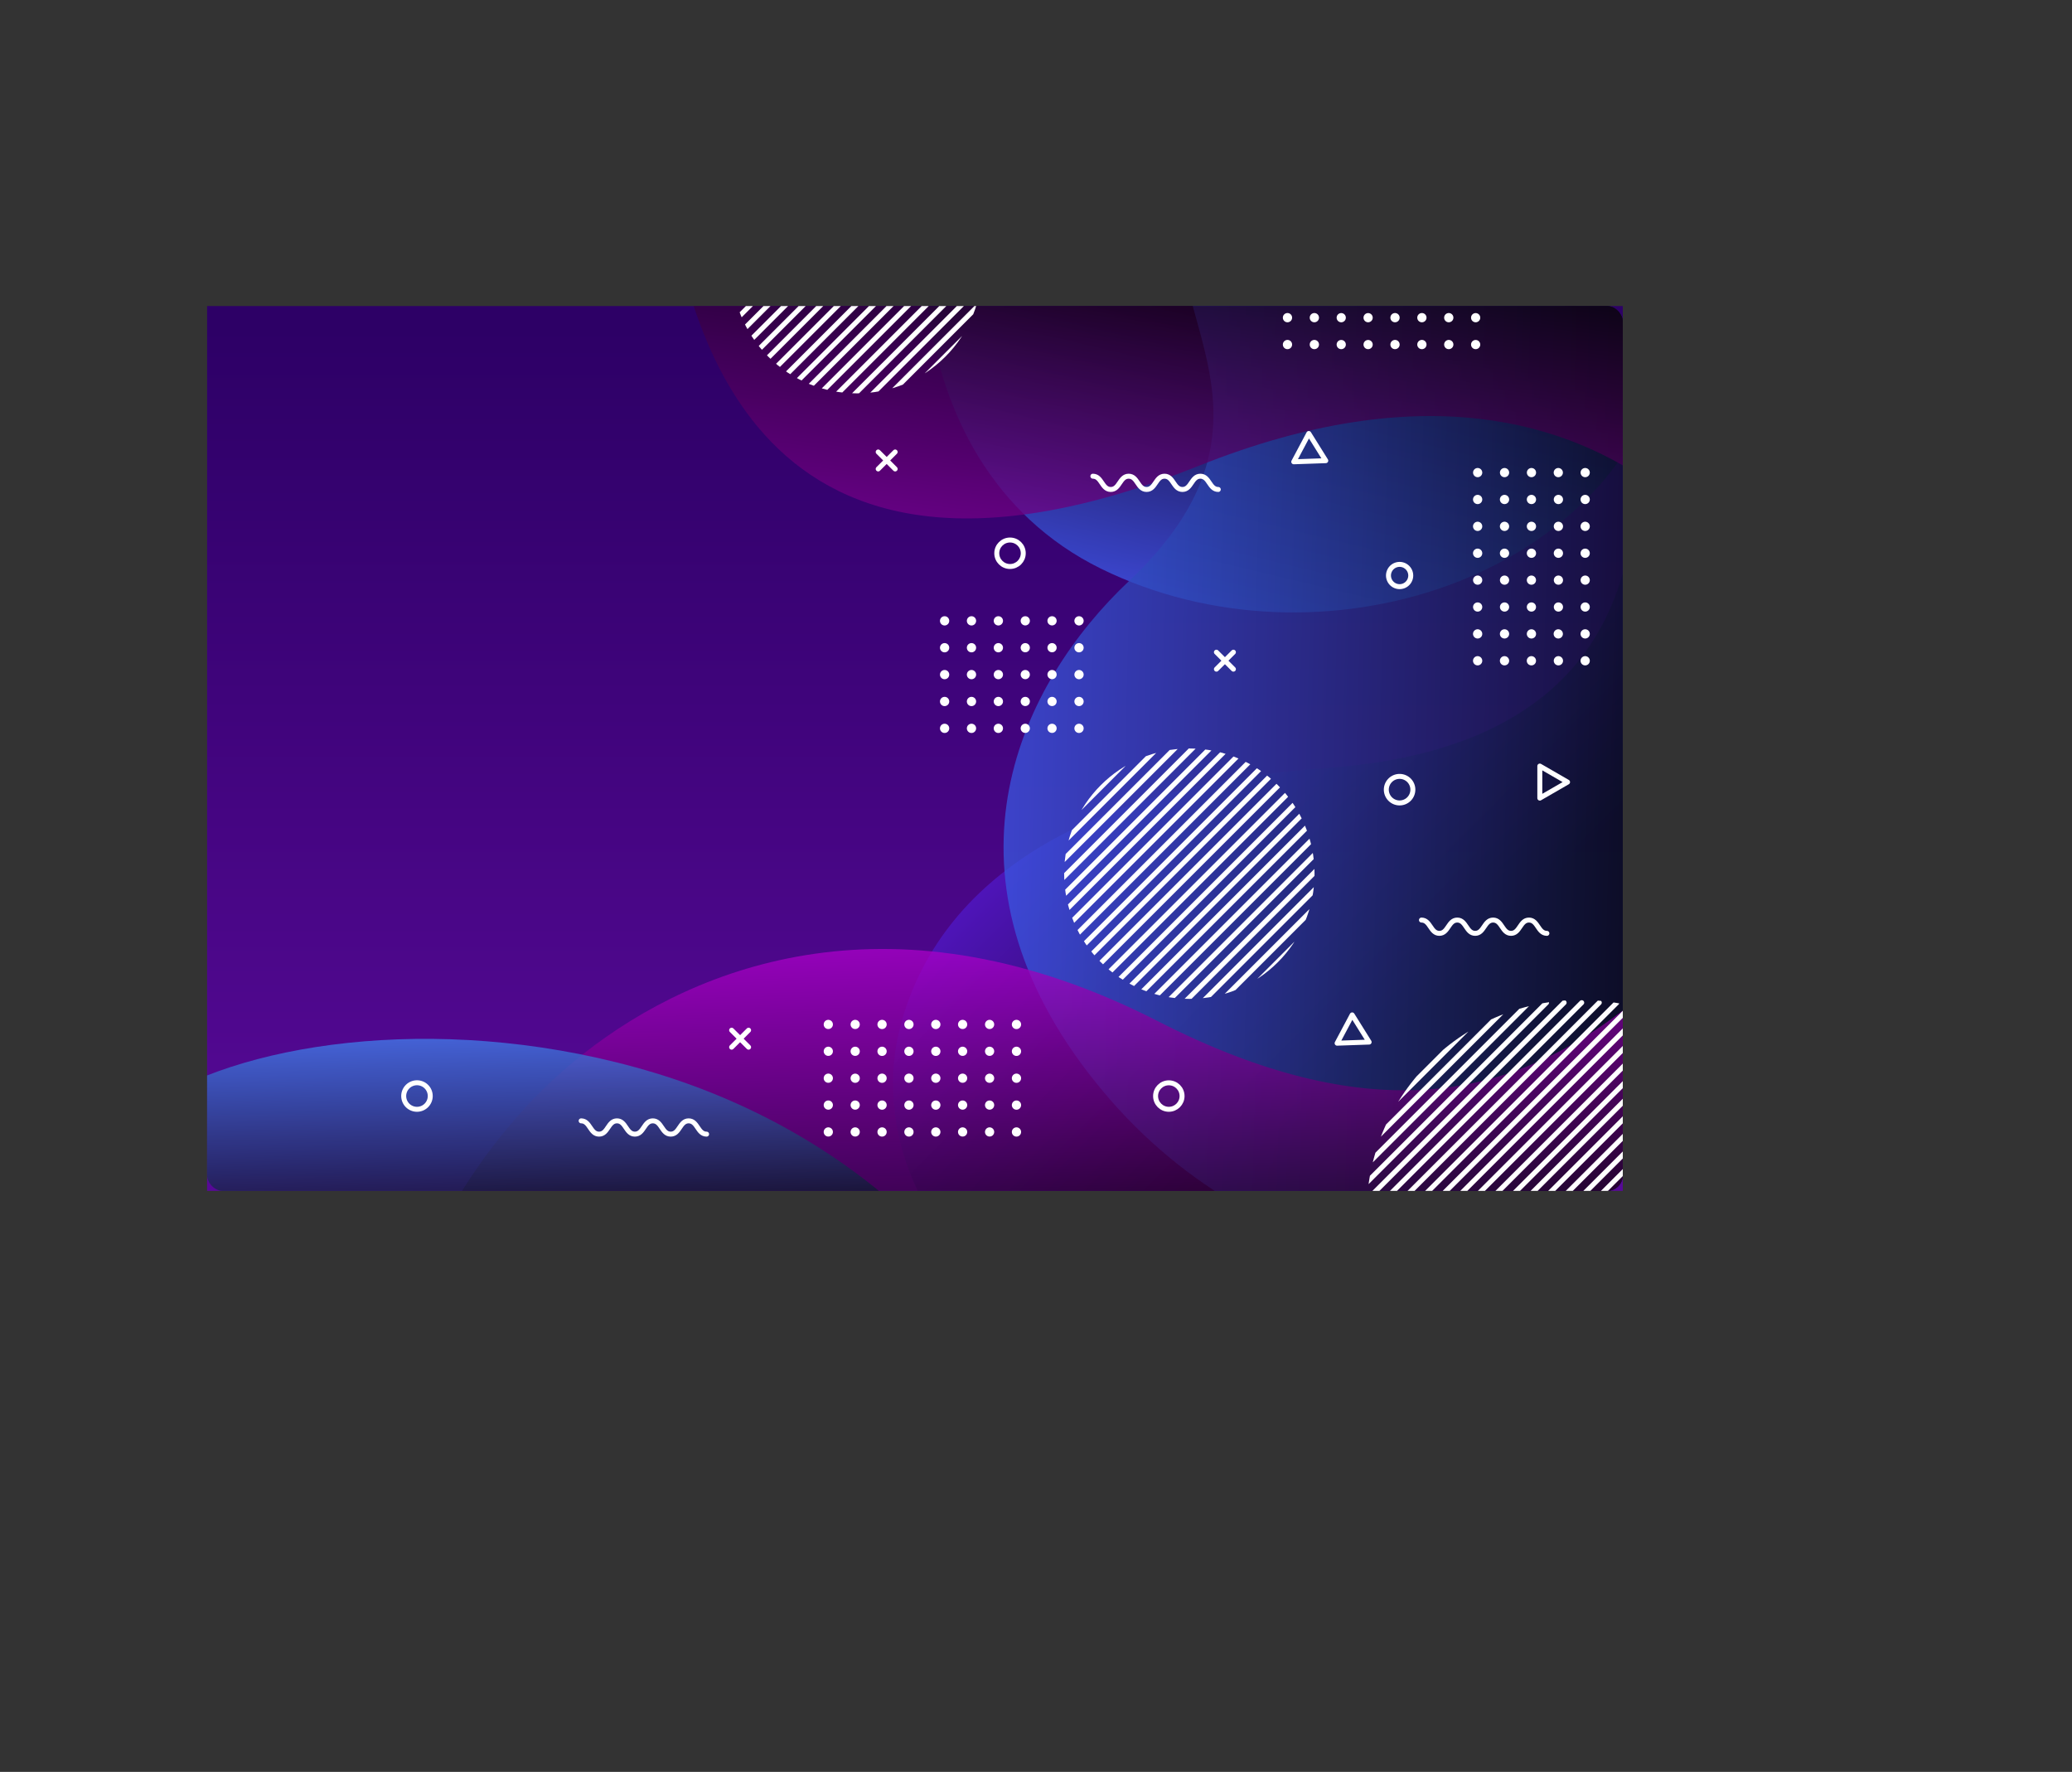 <svg overflow="hidden" xmlns="http://www.w3.org/2000/svg" xmlns:xlink="http://www.w3.org/1999/xlink" viewBox="0 0 834.12 713.29"><rect x="0" y="0" width="834.12" height="713.29" fill="#333333" stroke="none"/><defs><style>.cls-1,.cls-12{fill:none;}.cls-2{isolation:isolate;}.cls-3{fill:url(#linear-gradient);}.cls-4{clip-path:url(#clip-path);}.cls-10,.cls-5,.cls-6,.cls-7,.cls-8,.cls-9{opacity:0.74;mix-blend-mode:screen;}.cls-5{fill:url(#linear-gradient-2);}.cls-6{fill:url(#linear-gradient-3);}.cls-7{fill:url(#linear-gradient-4);}.cls-8{fill:url(#linear-gradient-5);}.cls-9{fill:url(#linear-gradient-6);}.cls-10{fill:url(#linear-gradient-7);}.cls-11{mix-blend-mode:overlay;}.cls-12{stroke:#fff;stroke-linecap:round;stroke-linejoin:round;stroke-width:2px;}.cls-13{fill:#fff;}.cls-14{clip-path:url(#clip-path-2);}.cls-15{clip-path:url(#clip-path-3);}.cls-16{clip-path:url(#clip-path-4);}</style><linearGradient id="linear-gradient" x1="368.32" y1="131.55" x2="368.32" y2="477.57" gradientUnits="userSpaceOnUse"><stop offset="0" stop-color="#2d0066"/><stop offset="1" stop-color="#570997"/></linearGradient><clipPath id="clip-path" transform="translate(83.37 123.21)"><rect class="cls-1" width="569.91" height="356.19" rx="6.29"/></clipPath><linearGradient id="linear-gradient-2" x1="377.17" y1="108.92" x2="522.76" y2="252.65" gradientUnits="userSpaceOnUse"><stop offset="0" stop-color="#651fff"/><stop offset="1"/></linearGradient><linearGradient id="linear-gradient-3" x1="403.71" y1="130.35" x2="434.19" y2="3.03" gradientUnits="userSpaceOnUse"><stop offset="0" stop-color="#4064ff"/><stop offset="1"/></linearGradient><linearGradient id="linear-gradient-4" x1="284" y1="151.66" x2="628.66" y2="160.69" xlink:href="#linear-gradient-3"/><linearGradient id="linear-gradient-5" x1="400.89" y1="220.45" x2="406.89" y2="399.45" gradientUnits="userSpaceOnUse"><stop offset="0" stop-color="#d500f9"/><stop offset="1"/></linearGradient><linearGradient id="linear-gradient-6" x1="125.88" y1="287.76" x2="128.54" y2="377.76" gradientUnits="userSpaceOnUse"><stop offset="0" stop-color="#448aff"/><stop offset="1"/></linearGradient><linearGradient id="linear-gradient-7" x1="388.28" y1="212.35" x2="419.28" y2="-35.65" xlink:href="#linear-gradient-5"/><clipPath id="clip-path-2" transform="translate(83.37 123.21)"><circle class="cls-1" cx="395.42" cy="228.5" r="50.4"/></clipPath><clipPath id="clip-path-3" transform="translate(83.37 123.21)"><circle class="cls-1" cx="261.56" cy="-15.26" r="50.4" transform="translate(87.4 180.48) rotate(-45)"/></clipPath><clipPath id="clip-path-4" transform="translate(83.37 123.21)"><circle class="cls-1" cx="552.92" cy="365.48" r="86.17" transform="translate(-96.49 498.02) rotate(-45)"/></clipPath></defs><g class="cls-2"><g id="Layer_2" data-name="Layer 2"><g id="OBJECTS"><rect class="cls-3" x="83.37" y="123.21" width="569.91" height="356.19"/><g class="cls-4"><path class="cls-5" d="M575.05,61.56c.65,43.21-8.65,116.2-124.36,124.38-94.59,6.68-156.68,43.57-172,105.55-13.3,53.62,23.13,138.19,158,134.21,139.08-4.11,182.91-148.21,169.26-201.88S608.74,96.44,674.39,95.3c31.19-.54,11.48-33.41-19.06-54.92C621.57,16.61,574.1-1.66,575.05,61.56Z" transform="translate(83.37 123.21)"/><path class="cls-6" d="M304.69-92.74C281-60.46,271.77,62.36,359.81,105.7s207.25,3.73,227.57-85.33S531.16-2.66,479-56.84,350.48-155,304.69-92.74Z" transform="translate(83.37 123.21)"/><path class="cls-7" d="M394.49-40c-13.7,41.11,45.34,86-23.33,150.67-43.93,41.37-79.39,116-16.46,198S518.16,406,637.16,383s-71-93-21-216,2.33-187-78.83-222S409.83-86,394.49-40Z" transform="translate(83.37 123.21)"/><path class="cls-8" d="M648.2,236.2c-56.43-8.61-94.14,139.27-265.54,51.64C277.37,234,197.37,265,151.72,300.83,86.16,352.34,47.32,452.1,71.5,556S246.19,498.33,313,439.88s216.55-21.6,280-13c28.44,3.86,102.33,17.17,131.47-20.58C796,313.62,705,244.86,648.2,236.2Z" transform="translate(83.37 123.21)"/><path class="cls-9" d="M-21.77,320.7c38.75-25.23,120.66-36.66,202-12S324.61,392.7,343.42,468s-133.19-74.67-209.86-4.67S-76.44,512-83.11,435.86C-86.83,393.33-50.44,339.37-21.77,320.7Z" transform="translate(83.37 123.21)"/><path class="cls-10" d="M184.16-54.66c8,61,35,191,215,119s236,73,236,73v-182Z" transform="translate(83.37 123.21)"/><g class="cls-11"><circle class="cls-12" cx="406.6" cy="222.72" r="5.33"/><path class="cls-12" d="M484.55,108.48a4.48,4.48,0,1,1-4.48-4.49A4.49,4.49,0,0,1,484.55,108.48Z" transform="translate(83.37 123.21)"/><path class="cls-12" d="M485.4,194.67a5.34,5.34,0,1,1-5.33-5.33A5.33,5.33,0,0,1,485.4,194.67Z" transform="translate(83.37 123.21)"/><path class="cls-12" d="M89.83,318a5.34,5.34,0,1,1-5.34-5.33A5.33,5.33,0,0,1,89.83,318Z" transform="translate(83.37 123.21)"/><circle class="cls-12" cx="470.53" cy="441.23" r="5.33"/><path class="cls-12" d="M356.58,68.49c3.6,0,3.6,5.34,7.21,5.34s3.6-5.34,7.21-5.34,3.6,5.34,7.21,5.34,3.61-5.34,7.22-5.34,3.6,5.34,7.21,5.34,3.61-5.34,7.22-5.34,3.61,5.34,7.21,5.34" transform="translate(83.37 123.21)"/><path class="cls-12" d="M488.86,247.17c3.61,0,3.61,5.35,7.21,5.35s3.61-5.35,7.21-5.35,3.61,5.35,7.21,5.35,3.61-5.35,7.22-5.35,3.61,5.35,7.21,5.35,3.61-5.35,7.22-5.35,3.61,5.35,7.22,5.35" transform="translate(83.37 123.21)"/><path class="cls-12" d="M150.58,328c3.6,0,3.6,5.35,7.21,5.35S161.39,328,165,328s3.61,5.35,7.21,5.35,3.61-5.35,7.22-5.35,3.6,5.35,7.21,5.35,3.61-5.35,7.22-5.35,3.61,5.35,7.22,5.35" transform="translate(83.37 123.21)"/><line class="cls-12" x1="489.69" y1="262.55" x2="496.53" y2="269.38"/><line class="cls-12" x1="489.69" y1="269.38" x2="496.53" y2="262.55"/><line class="cls-12" x1="353.53" y1="181.95" x2="360.36" y2="188.78"/><line class="cls-12" x1="353.53" y1="188.78" x2="360.36" y2="181.95"/><line class="cls-12" x1="294.53" y1="414.72" x2="301.36" y2="421.55"/><line class="cls-12" x1="294.53" y1="421.55" x2="301.36" y2="414.72"/><path class="cls-13" d="M251.93,289.19a1.85,1.85,0,1,1-1.85-1.85A1.85,1.85,0,0,1,251.93,289.19Z" transform="translate(83.37 123.21)"/><path class="cls-13" d="M262.75,289.19a1.85,1.85,0,1,1-1.85-1.85A1.85,1.85,0,0,1,262.75,289.19Z" transform="translate(83.37 123.21)"/><path class="cls-13" d="M273.58,289.19a1.86,1.86,0,1,1-1.86-1.85A1.85,1.85,0,0,1,273.58,289.19Z" transform="translate(83.37 123.21)"/><path class="cls-13" d="M284.4,289.19a1.86,1.86,0,1,1-1.85-1.85A1.85,1.85,0,0,1,284.4,289.19Z" transform="translate(83.37 123.21)"/><path class="cls-13" d="M295.22,289.19a1.86,1.86,0,1,1-1.85-1.85A1.85,1.85,0,0,1,295.22,289.19Z" transform="translate(83.37 123.21)"/><path class="cls-13" d="M306,289.19a1.85,1.85,0,1,1-1.85-1.85A1.85,1.85,0,0,1,306,289.19Z" transform="translate(83.37 123.21)"/><path class="cls-13" d="M316.86,289.19a1.85,1.85,0,1,1-1.85-1.85A1.85,1.85,0,0,1,316.86,289.19Z" transform="translate(83.37 123.21)"/><path class="cls-13" d="M327.69,289.19a1.86,1.86,0,1,1-1.86-1.85A1.85,1.85,0,0,1,327.69,289.19Z" transform="translate(83.37 123.21)"/><path class="cls-13" d="M251.93,300a1.85,1.85,0,1,1-1.85-1.85A1.85,1.85,0,0,1,251.93,300Z" transform="translate(83.37 123.21)"/><path class="cls-13" d="M262.75,300a1.85,1.85,0,1,1-1.85-1.85A1.85,1.85,0,0,1,262.75,300Z" transform="translate(83.37 123.21)"/><path class="cls-13" d="M273.58,300a1.86,1.86,0,1,1-1.86-1.85A1.86,1.86,0,0,1,273.58,300Z" transform="translate(83.37 123.21)"/><path class="cls-13" d="M284.4,300a1.86,1.86,0,1,1-1.85-1.85A1.85,1.85,0,0,1,284.4,300Z" transform="translate(83.37 123.21)"/><path class="cls-13" d="M295.22,300a1.86,1.86,0,1,1-1.85-1.85A1.85,1.85,0,0,1,295.22,300Z" transform="translate(83.37 123.21)"/><path class="cls-13" d="M306,300a1.85,1.85,0,1,1-1.85-1.85A1.85,1.85,0,0,1,306,300Z" transform="translate(83.37 123.21)"/><path class="cls-13" d="M316.86,300a1.85,1.85,0,1,1-1.85-1.85A1.85,1.85,0,0,1,316.86,300Z" transform="translate(83.37 123.21)"/><path class="cls-13" d="M327.69,300a1.86,1.86,0,1,1-1.86-1.85A1.86,1.86,0,0,1,327.69,300Z" transform="translate(83.37 123.21)"/><path class="cls-13" d="M251.93,310.83a1.85,1.85,0,1,1-1.85-1.85A1.85,1.85,0,0,1,251.93,310.83Z" transform="translate(83.37 123.21)"/><path class="cls-13" d="M262.75,310.83A1.85,1.85,0,1,1,260.9,309,1.85,1.85,0,0,1,262.75,310.83Z" transform="translate(83.37 123.21)"/><path class="cls-13" d="M273.58,310.83a1.86,1.86,0,1,1-1.86-1.85A1.86,1.86,0,0,1,273.58,310.83Z" transform="translate(83.37 123.21)"/><path class="cls-13" d="M284.4,310.83a1.86,1.86,0,1,1-1.85-1.85A1.85,1.85,0,0,1,284.4,310.83Z" transform="translate(83.37 123.21)"/><path class="cls-13" d="M295.22,310.83a1.86,1.86,0,1,1-1.85-1.85A1.85,1.85,0,0,1,295.22,310.83Z" transform="translate(83.37 123.21)"/><path class="cls-13" d="M306,310.83a1.85,1.85,0,1,1-1.85-1.85A1.85,1.85,0,0,1,306,310.83Z" transform="translate(83.37 123.21)"/><path class="cls-13" d="M316.86,310.83A1.85,1.85,0,1,1,315,309,1.85,1.85,0,0,1,316.86,310.83Z" transform="translate(83.37 123.21)"/><path class="cls-13" d="M327.69,310.83a1.86,1.86,0,1,1-1.86-1.85A1.86,1.86,0,0,1,327.69,310.83Z" transform="translate(83.37 123.21)"/><path class="cls-13" d="M251.93,321.66a1.85,1.85,0,1,1-1.85-1.86A1.85,1.85,0,0,1,251.93,321.66Z" transform="translate(83.37 123.21)"/><path class="cls-13" d="M262.75,321.66a1.85,1.85,0,1,1-1.85-1.86A1.85,1.85,0,0,1,262.75,321.66Z" transform="translate(83.37 123.21)"/><path class="cls-13" d="M273.58,321.66a1.86,1.86,0,1,1-1.86-1.86A1.85,1.85,0,0,1,273.58,321.66Z" transform="translate(83.37 123.21)"/><path class="cls-13" d="M284.4,321.66a1.86,1.86,0,1,1-1.85-1.86A1.85,1.85,0,0,1,284.4,321.66Z" transform="translate(83.37 123.21)"/><path class="cls-13" d="M295.22,321.66a1.86,1.86,0,1,1-1.85-1.86A1.85,1.85,0,0,1,295.22,321.66Z" transform="translate(83.37 123.21)"/><path class="cls-13" d="M306,321.66a1.85,1.85,0,1,1-1.85-1.86A1.85,1.85,0,0,1,306,321.66Z" transform="translate(83.37 123.21)"/><path class="cls-13" d="M316.86,321.66A1.85,1.85,0,1,1,315,319.8,1.85,1.85,0,0,1,316.86,321.66Z" transform="translate(83.37 123.21)"/><path class="cls-13" d="M327.69,321.66a1.86,1.86,0,1,1-1.86-1.86A1.85,1.85,0,0,1,327.69,321.66Z" transform="translate(83.37 123.21)"/><path class="cls-13" d="M251.93,332.48a1.85,1.85,0,1,1-1.85-1.86A1.85,1.85,0,0,1,251.93,332.48Z" transform="translate(83.37 123.21)"/><path class="cls-13" d="M262.75,332.48a1.85,1.85,0,1,1-1.85-1.86A1.85,1.85,0,0,1,262.75,332.48Z" transform="translate(83.37 123.21)"/><path class="cls-13" d="M273.58,332.48a1.86,1.86,0,1,1-1.86-1.86A1.85,1.85,0,0,1,273.58,332.48Z" transform="translate(83.37 123.21)"/><path class="cls-13" d="M284.4,332.48a1.86,1.86,0,1,1-1.85-1.86A1.85,1.85,0,0,1,284.4,332.48Z" transform="translate(83.37 123.21)"/><path class="cls-13" d="M295.22,332.48a1.86,1.86,0,1,1-1.85-1.86A1.85,1.85,0,0,1,295.22,332.48Z" transform="translate(83.37 123.21)"/><path class="cls-13" d="M306,332.48a1.85,1.85,0,1,1-1.85-1.86A1.85,1.85,0,0,1,306,332.48Z" transform="translate(83.37 123.21)"/><path class="cls-13" d="M316.86,332.48a1.85,1.85,0,1,1-1.85-1.86A1.85,1.85,0,0,1,316.86,332.48Z" transform="translate(83.37 123.21)"/><path class="cls-13" d="M327.69,332.48a1.86,1.86,0,1,1-1.86-1.86A1.85,1.85,0,0,1,327.69,332.48Z" transform="translate(83.37 123.21)"/><path class="cls-13" d="M298.76,126.71a1.86,1.86,0,1,1-1.86-1.85A1.85,1.85,0,0,1,298.76,126.71Z" transform="translate(83.37 123.21)"/><path class="cls-13" d="M309.58,126.71a1.86,1.86,0,1,1-1.85-1.85A1.85,1.85,0,0,1,309.58,126.71Z" transform="translate(83.37 123.21)"/><path class="cls-13" d="M320.4,126.71a1.86,1.86,0,1,1-1.85-1.85A1.85,1.85,0,0,1,320.4,126.71Z" transform="translate(83.37 123.21)"/><path class="cls-13" d="M331.22,126.71a1.85,1.85,0,1,1-1.85-1.85A1.85,1.85,0,0,1,331.22,126.71Z" transform="translate(83.37 123.21)"/><path class="cls-13" d="M342,126.71a1.85,1.85,0,1,1-1.85-1.85A1.85,1.85,0,0,1,342,126.71Z" transform="translate(83.37 123.21)"/><path class="cls-13" d="M352.87,126.71a1.86,1.86,0,1,1-1.86-1.85A1.85,1.85,0,0,1,352.87,126.71Z" transform="translate(83.37 123.21)"/><path class="cls-13" d="M298.76,137.53a1.86,1.86,0,1,1-1.86-1.85A1.85,1.85,0,0,1,298.76,137.53Z" transform="translate(83.37 123.21)"/><path class="cls-13" d="M309.58,137.53a1.86,1.86,0,1,1-1.85-1.85A1.85,1.85,0,0,1,309.58,137.53Z" transform="translate(83.37 123.21)"/><path class="cls-13" d="M320.4,137.53a1.86,1.86,0,1,1-1.85-1.85A1.85,1.85,0,0,1,320.4,137.53Z" transform="translate(83.37 123.21)"/><path class="cls-13" d="M331.22,137.53a1.85,1.85,0,1,1-1.85-1.85A1.85,1.85,0,0,1,331.22,137.53Z" transform="translate(83.37 123.21)"/><path class="cls-13" d="M342,137.53a1.85,1.85,0,1,1-1.85-1.85A1.85,1.85,0,0,1,342,137.53Z" transform="translate(83.37 123.21)"/><path class="cls-13" d="M352.87,137.53a1.86,1.86,0,1,1-1.86-1.85A1.85,1.85,0,0,1,352.87,137.53Z" transform="translate(83.37 123.21)"/><path class="cls-13" d="M298.76,148.35a1.86,1.86,0,1,1-1.86-1.85A1.86,1.86,0,0,1,298.76,148.35Z" transform="translate(83.37 123.21)"/><path class="cls-13" d="M309.58,148.35a1.86,1.86,0,1,1-1.85-1.85A1.85,1.85,0,0,1,309.58,148.35Z" transform="translate(83.37 123.21)"/><path class="cls-13" d="M320.4,148.35a1.86,1.86,0,1,1-1.85-1.85A1.85,1.85,0,0,1,320.4,148.35Z" transform="translate(83.37 123.21)"/><path class="cls-13" d="M331.22,148.35a1.85,1.85,0,1,1-1.85-1.85A1.85,1.85,0,0,1,331.22,148.35Z" transform="translate(83.37 123.21)"/><path class="cls-13" d="M342,148.35a1.85,1.85,0,1,1-1.85-1.85A1.85,1.85,0,0,1,342,148.35Z" transform="translate(83.37 123.21)"/><path class="cls-13" d="M352.87,148.35A1.86,1.86,0,1,1,351,146.5,1.86,1.86,0,0,1,352.87,148.35Z" transform="translate(83.37 123.21)"/><path class="cls-13" d="M298.76,159.18a1.86,1.86,0,1,1-1.86-1.86A1.85,1.85,0,0,1,298.76,159.18Z" transform="translate(83.37 123.21)"/><path class="cls-13" d="M309.58,159.18a1.86,1.86,0,1,1-1.85-1.86A1.85,1.85,0,0,1,309.58,159.18Z" transform="translate(83.37 123.21)"/><path class="cls-13" d="M320.4,159.18a1.86,1.86,0,1,1-1.85-1.86A1.85,1.85,0,0,1,320.4,159.18Z" transform="translate(83.37 123.21)"/><path class="cls-13" d="M331.22,159.18a1.85,1.85,0,1,1-1.85-1.86A1.85,1.85,0,0,1,331.22,159.18Z" transform="translate(83.37 123.21)"/><path class="cls-13" d="M342,159.18a1.85,1.85,0,1,1-1.85-1.86A1.85,1.85,0,0,1,342,159.18Z" transform="translate(83.37 123.21)"/><path class="cls-13" d="M352.87,159.18a1.86,1.86,0,1,1-1.86-1.86A1.85,1.85,0,0,1,352.87,159.18Z" transform="translate(83.37 123.21)"/><path class="cls-13" d="M298.76,170a1.86,1.86,0,1,1-1.86-1.86A1.85,1.85,0,0,1,298.76,170Z" transform="translate(83.37 123.21)"/><path class="cls-13" d="M309.58,170a1.86,1.86,0,1,1-1.85-1.86A1.85,1.85,0,0,1,309.58,170Z" transform="translate(83.37 123.21)"/><path class="cls-13" d="M320.4,170a1.86,1.86,0,1,1-1.85-1.86A1.85,1.85,0,0,1,320.4,170Z" transform="translate(83.37 123.21)"/><path class="cls-13" d="M331.22,170a1.85,1.85,0,1,1-1.85-1.86A1.85,1.85,0,0,1,331.22,170Z" transform="translate(83.37 123.21)"/><path class="cls-13" d="M342,170a1.85,1.85,0,1,1-1.85-1.86A1.85,1.85,0,0,1,342,170Z" transform="translate(83.37 123.21)"/><path class="cls-13" d="M352.87,170a1.86,1.86,0,1,1-1.86-1.86A1.85,1.85,0,0,1,352.87,170Z" transform="translate(83.37 123.21)"/><path class="cls-13" d="M554.77,68.89A1.85,1.85,0,1,1,556.63,67,1.85,1.85,0,0,1,554.77,68.89Z" transform="translate(83.37 123.21)"/><path class="cls-13" d="M554.77,79.72a1.86,1.86,0,1,1,1.86-1.86A1.85,1.85,0,0,1,554.77,79.72Z" transform="translate(83.37 123.21)"/><path class="cls-13" d="M554.77,90.54a1.86,1.86,0,1,1,1.86-1.85A1.85,1.85,0,0,1,554.77,90.54Z" transform="translate(83.37 123.21)"/><path class="cls-13" d="M554.77,101.36a1.86,1.86,0,1,1,1.86-1.85A1.85,1.85,0,0,1,554.77,101.36Z" transform="translate(83.37 123.21)"/><path class="cls-13" d="M554.77,112.18a1.85,1.85,0,1,1,1.86-1.85A1.85,1.85,0,0,1,554.77,112.18Z" transform="translate(83.37 123.21)"/><path class="cls-13" d="M554.77,123a1.85,1.85,0,1,1,1.86-1.85A1.85,1.85,0,0,1,554.77,123Z" transform="translate(83.37 123.21)"/><path class="cls-13" d="M554.77,133.83a1.86,1.86,0,1,1,1.86-1.86A1.85,1.85,0,0,1,554.77,133.83Z" transform="translate(83.37 123.21)"/><path class="cls-13" d="M554.77,144.65a1.86,1.86,0,1,1,1.86-1.86A1.85,1.85,0,0,1,554.77,144.65Z" transform="translate(83.37 123.21)"/><path class="cls-13" d="M544,68.89A1.85,1.85,0,1,1,545.8,67,1.85,1.85,0,0,1,544,68.89Z" transform="translate(83.37 123.21)"/><path class="cls-13" d="M544,79.72a1.86,1.86,0,1,1,1.85-1.86A1.85,1.85,0,0,1,544,79.72Z" transform="translate(83.37 123.21)"/><path class="cls-13" d="M544,90.54a1.86,1.86,0,1,1,1.85-1.85A1.85,1.85,0,0,1,544,90.54Z" transform="translate(83.37 123.21)"/><path class="cls-13" d="M544,101.36a1.86,1.86,0,1,1,1.85-1.85A1.85,1.85,0,0,1,544,101.36Z" transform="translate(83.37 123.21)"/><path class="cls-13" d="M544,112.18a1.85,1.85,0,1,1,1.85-1.85A1.85,1.85,0,0,1,544,112.18Z" transform="translate(83.37 123.21)"/><path class="cls-13" d="M544,123a1.85,1.85,0,1,1,1.85-1.85A1.85,1.85,0,0,1,544,123Z" transform="translate(83.37 123.21)"/><path class="cls-13" d="M544,133.83A1.86,1.86,0,1,1,545.8,132,1.85,1.85,0,0,1,544,133.83Z" transform="translate(83.37 123.21)"/><path class="cls-13" d="M544,144.65a1.86,1.86,0,1,1,1.85-1.86A1.85,1.85,0,0,1,544,144.65Z" transform="translate(83.37 123.21)"/><path class="cls-13" d="M533.13,68.89A1.85,1.85,0,1,1,535,67,1.85,1.85,0,0,1,533.13,68.89Z" transform="translate(83.37 123.21)"/><path class="cls-13" d="M533.13,79.72A1.86,1.86,0,1,1,535,77.86,1.85,1.85,0,0,1,533.13,79.72Z" transform="translate(83.37 123.21)"/><path class="cls-13" d="M533.13,90.54A1.86,1.86,0,1,1,535,88.69,1.85,1.85,0,0,1,533.13,90.54Z" transform="translate(83.37 123.21)"/><path class="cls-13" d="M533.13,101.36A1.86,1.86,0,1,1,535,99.51,1.85,1.85,0,0,1,533.13,101.36Z" transform="translate(83.37 123.21)"/><path class="cls-13" d="M533.13,112.18a1.85,1.85,0,1,1,1.85-1.85A1.85,1.85,0,0,1,533.13,112.18Z" transform="translate(83.37 123.21)"/><path class="cls-13" d="M533.13,123a1.85,1.85,0,1,1,1.85-1.85A1.85,1.85,0,0,1,533.13,123Z" transform="translate(83.37 123.21)"/><path class="cls-13" d="M533.13,133.83A1.86,1.86,0,1,1,535,132,1.85,1.85,0,0,1,533.13,133.83Z" transform="translate(83.37 123.21)"/><path class="cls-13" d="M533.13,144.65a1.86,1.86,0,1,1,1.85-1.86A1.85,1.85,0,0,1,533.13,144.65Z" transform="translate(83.37 123.21)"/><path class="cls-13" d="M522.31,68.89A1.85,1.85,0,1,1,524.16,67,1.85,1.85,0,0,1,522.31,68.89Z" transform="translate(83.37 123.21)"/><path class="cls-13" d="M522.31,79.72a1.86,1.86,0,1,1,1.85-1.86A1.86,1.86,0,0,1,522.31,79.72Z" transform="translate(83.37 123.21)"/><path class="cls-13" d="M522.31,90.54a1.86,1.86,0,1,1,1.85-1.85A1.85,1.85,0,0,1,522.31,90.54Z" transform="translate(83.37 123.21)"/><path class="cls-13" d="M522.31,101.36a1.86,1.86,0,1,1,1.85-1.85A1.85,1.85,0,0,1,522.31,101.36Z" transform="translate(83.37 123.21)"/><path class="cls-13" d="M522.31,112.18a1.85,1.85,0,1,1,1.85-1.85A1.85,1.85,0,0,1,522.31,112.18Z" transform="translate(83.37 123.21)"/><path class="cls-13" d="M522.31,123a1.85,1.85,0,1,1,1.85-1.85A1.85,1.85,0,0,1,522.31,123Z" transform="translate(83.37 123.21)"/><path class="cls-13" d="M522.31,133.83a1.86,1.86,0,1,1,1.85-1.86A1.86,1.86,0,0,1,522.31,133.83Z" transform="translate(83.37 123.21)"/><path class="cls-13" d="M522.31,144.65a1.86,1.86,0,1,1,1.85-1.86A1.86,1.86,0,0,1,522.31,144.65Z" transform="translate(83.37 123.21)"/><path class="cls-13" d="M511.49,68.89A1.85,1.85,0,1,1,513.34,67,1.85,1.85,0,0,1,511.49,68.89Z" transform="translate(83.37 123.21)"/><path class="cls-13" d="M511.49,79.72a1.86,1.86,0,1,1,1.85-1.86A1.86,1.86,0,0,1,511.49,79.72Z" transform="translate(83.37 123.21)"/><path class="cls-13" d="M511.49,90.54a1.86,1.86,0,1,1,1.85-1.85A1.85,1.85,0,0,1,511.49,90.54Z" transform="translate(83.37 123.21)"/><path class="cls-13" d="M511.49,101.36a1.86,1.86,0,1,1,1.85-1.85A1.85,1.85,0,0,1,511.49,101.36Z" transform="translate(83.37 123.21)"/><path class="cls-13" d="M511.49,112.18a1.85,1.85,0,1,1,1.85-1.85A1.85,1.85,0,0,1,511.49,112.18Z" transform="translate(83.37 123.21)"/><path class="cls-13" d="M511.49,123a1.85,1.85,0,1,1,1.85-1.85A1.85,1.85,0,0,1,511.49,123Z" transform="translate(83.37 123.21)"/><path class="cls-13" d="M511.49,133.83a1.86,1.86,0,1,1,1.85-1.86A1.86,1.86,0,0,1,511.49,133.83Z" transform="translate(83.37 123.21)"/><path class="cls-13" d="M511.49,144.65a1.86,1.86,0,1,1,1.85-1.86A1.86,1.86,0,0,1,511.49,144.65Z" transform="translate(83.37 123.21)"/><path class="cls-13" d="M508.83,15.5a1.85,1.85,0,1,1,1.85,1.85A1.85,1.85,0,0,1,508.83,15.5Z" transform="translate(83.37 123.21)"/><path class="cls-13" d="M498,15.5a1.86,1.86,0,1,1,1.86,1.85A1.85,1.85,0,0,1,498,15.5Z" transform="translate(83.37 123.21)"/><path class="cls-13" d="M487.18,15.5A1.86,1.86,0,1,1,489,17.35,1.85,1.85,0,0,1,487.18,15.5Z" transform="translate(83.37 123.21)"/><path class="cls-13" d="M476.36,15.5a1.86,1.86,0,1,1,1.85,1.85A1.85,1.85,0,0,1,476.36,15.5Z" transform="translate(83.37 123.21)"/><path class="cls-13" d="M465.54,15.5a1.85,1.85,0,1,1,1.85,1.85A1.85,1.85,0,0,1,465.54,15.5Z" transform="translate(83.37 123.21)"/><path class="cls-13" d="M454.72,15.5a1.85,1.85,0,1,1,1.85,1.85A1.85,1.85,0,0,1,454.72,15.5Z" transform="translate(83.37 123.21)"/><path class="cls-13" d="M443.89,15.5a1.86,1.86,0,1,1,1.86,1.85A1.85,1.85,0,0,1,443.89,15.5Z" transform="translate(83.37 123.21)"/><path class="cls-13" d="M433.07,15.5a1.86,1.86,0,1,1,1.86,1.85A1.85,1.85,0,0,1,433.07,15.5Z" transform="translate(83.37 123.21)"/><path class="cls-13" d="M508.83,4.68a1.85,1.85,0,1,1,1.85,1.85A1.85,1.85,0,0,1,508.83,4.68Z" transform="translate(83.37 123.21)"/><path class="cls-13" d="M498,4.68a1.86,1.86,0,1,1,1.86,1.85A1.85,1.85,0,0,1,498,4.68Z" transform="translate(83.37 123.21)"/><path class="cls-13" d="M487.18,4.68A1.86,1.86,0,1,1,489,6.53,1.85,1.85,0,0,1,487.18,4.68Z" transform="translate(83.37 123.21)"/><path class="cls-13" d="M476.36,4.68a1.86,1.86,0,1,1,1.85,1.85A1.85,1.85,0,0,1,476.36,4.68Z" transform="translate(83.37 123.21)"/><path class="cls-13" d="M465.54,4.68a1.85,1.85,0,1,1,1.85,1.85A1.85,1.85,0,0,1,465.54,4.68Z" transform="translate(83.37 123.21)"/><path class="cls-13" d="M454.72,4.68a1.85,1.85,0,1,1,1.85,1.85A1.85,1.85,0,0,1,454.72,4.68Z" transform="translate(83.37 123.21)"/><path class="cls-13" d="M443.89,4.68a1.86,1.86,0,1,1,1.86,1.85A1.85,1.85,0,0,1,443.89,4.68Z" transform="translate(83.37 123.21)"/><path class="cls-13" d="M433.07,4.68a1.86,1.86,0,1,1,1.86,1.85A1.85,1.85,0,0,1,433.07,4.68Z" transform="translate(83.37 123.21)"/><circle class="cls-13" cx="594.05" cy="117.07" r="1.85"/><path class="cls-13" d="M498-6.14A1.86,1.86,0,0,1,499.86-8a1.85,1.85,0,0,1,1.85,1.86,1.85,1.85,0,0,1-1.85,1.85A1.85,1.85,0,0,1,498-6.14Z" transform="translate(83.37 123.21)"/><path class="cls-13" d="M487.18-6.14A1.85,1.85,0,0,1,489-8a1.86,1.86,0,0,1,1.86,1.86A1.85,1.85,0,0,1,489-4.29,1.85,1.85,0,0,1,487.18-6.14Z" transform="translate(83.37 123.21)"/><path class="cls-13" d="M476.36-6.14A1.85,1.85,0,0,1,478.21-8a1.86,1.86,0,0,1,1.86,1.86,1.85,1.85,0,0,1-1.86,1.85A1.85,1.85,0,0,1,476.36-6.14Z" transform="translate(83.37 123.21)"/><path class="cls-13" d="M465.54-6.14A1.85,1.85,0,0,1,467.39-8a1.85,1.85,0,0,1,1.85,1.86,1.85,1.85,0,0,1-1.85,1.85A1.85,1.85,0,0,1,465.54-6.14Z" transform="translate(83.37 123.21)"/><path class="cls-13" d="M454.72-6.14A1.85,1.85,0,0,1,456.57-8a1.85,1.85,0,0,1,1.85,1.86,1.85,1.85,0,0,1-1.85,1.85A1.85,1.85,0,0,1,454.72-6.14Z" transform="translate(83.37 123.21)"/><path class="cls-13" d="M443.89-6.14A1.86,1.86,0,0,1,445.75-8a1.85,1.85,0,0,1,1.85,1.86,1.85,1.85,0,0,1-1.85,1.85A1.85,1.85,0,0,1,443.89-6.14Z" transform="translate(83.37 123.21)"/><path class="cls-13" d="M433.07-6.14A1.86,1.86,0,0,1,434.93-8a1.85,1.85,0,0,1,1.85,1.86,1.85,1.85,0,0,1-1.85,1.85A1.85,1.85,0,0,1,433.07-6.14Z" transform="translate(83.37 123.21)"/><path class="cls-13" d="M508.83-17a1.85,1.85,0,0,1,1.85-1.86A1.85,1.85,0,0,1,512.53-17a1.85,1.85,0,0,1-1.85,1.85A1.85,1.85,0,0,1,508.83-17Z" transform="translate(83.37 123.21)"/><path class="cls-13" d="M498-17a1.86,1.86,0,0,1,1.86-1.86A1.85,1.85,0,0,1,501.71-17a1.85,1.85,0,0,1-1.85,1.85A1.85,1.85,0,0,1,498-17Z" transform="translate(83.37 123.21)"/><path class="cls-13" d="M487.18-17A1.85,1.85,0,0,1,489-18.82,1.86,1.86,0,0,1,490.89-17,1.85,1.85,0,0,1,489-15.11,1.85,1.85,0,0,1,487.18-17Z" transform="translate(83.37 123.21)"/><path class="cls-13" d="M476.36-17a1.85,1.85,0,0,1,1.85-1.86A1.86,1.86,0,0,1,480.07-17a1.85,1.85,0,0,1-1.86,1.85A1.85,1.85,0,0,1,476.36-17Z" transform="translate(83.37 123.21)"/><path class="cls-13" d="M465.54-17a1.85,1.85,0,0,1,1.85-1.86A1.85,1.85,0,0,1,469.24-17a1.85,1.85,0,0,1-1.85,1.85A1.85,1.85,0,0,1,465.54-17Z" transform="translate(83.37 123.21)"/><path class="cls-13" d="M454.72-17a1.85,1.85,0,0,1,1.85-1.86A1.85,1.85,0,0,1,458.42-17a1.85,1.85,0,0,1-1.85,1.85A1.85,1.85,0,0,1,454.72-17Z" transform="translate(83.37 123.21)"/><path class="cls-13" d="M443.89-17a1.86,1.86,0,0,1,1.86-1.86A1.85,1.85,0,0,1,447.6-17a1.85,1.85,0,0,1-1.85,1.85A1.85,1.85,0,0,1,443.89-17Z" transform="translate(83.37 123.21)"/><path class="cls-13" d="M433.07-17a1.86,1.86,0,0,1,1.86-1.86A1.85,1.85,0,0,1,436.78-17a1.85,1.85,0,0,1-1.85,1.85A1.85,1.85,0,0,1,433.07-17Z" transform="translate(83.37 123.21)"/><path class="cls-13" d="M508.83-27.79a1.85,1.85,0,0,1,1.85-1.85,1.85,1.85,0,0,1,1.85,1.85,1.85,1.85,0,0,1-1.85,1.86A1.85,1.85,0,0,1,508.83-27.79Z" transform="translate(83.37 123.21)"/><path class="cls-13" d="M498-27.79a1.85,1.85,0,0,1,1.86-1.85,1.85,1.85,0,0,1,1.85,1.85,1.85,1.85,0,0,1-1.85,1.86A1.86,1.86,0,0,1,498-27.79Z" transform="translate(83.37 123.21)"/><path class="cls-13" d="M487.18-27.79A1.85,1.85,0,0,1,489-29.64a1.85,1.85,0,0,1,1.86,1.85A1.86,1.86,0,0,1,489-25.93,1.85,1.85,0,0,1,487.18-27.79Z" transform="translate(83.37 123.21)"/><path class="cls-13" d="M476.36-27.79a1.85,1.85,0,0,1,1.85-1.85,1.85,1.85,0,0,1,1.86,1.85,1.86,1.86,0,0,1-1.86,1.86A1.85,1.85,0,0,1,476.36-27.79Z" transform="translate(83.37 123.21)"/><path class="cls-13" d="M465.54-27.79a1.85,1.85,0,0,1,1.85-1.85,1.85,1.85,0,0,1,1.85,1.85,1.85,1.85,0,0,1-1.85,1.86A1.85,1.85,0,0,1,465.54-27.79Z" transform="translate(83.37 123.21)"/><path class="cls-13" d="M454.72-27.79a1.85,1.85,0,0,1,1.85-1.85,1.85,1.85,0,0,1,1.85,1.85,1.85,1.85,0,0,1-1.85,1.86A1.85,1.85,0,0,1,454.72-27.79Z" transform="translate(83.37 123.21)"/><path class="cls-13" d="M443.89-27.79a1.85,1.85,0,0,1,1.86-1.85,1.85,1.85,0,0,1,1.85,1.85,1.85,1.85,0,0,1-1.85,1.86A1.86,1.86,0,0,1,443.89-27.79Z" transform="translate(83.37 123.21)"/><path class="cls-13" d="M433.07-27.79a1.85,1.85,0,0,1,1.86-1.85,1.85,1.85,0,0,1,1.85,1.85,1.85,1.85,0,0,1-1.85,1.86A1.86,1.86,0,0,1,433.07-27.79Z" transform="translate(83.37 123.21)"/><g class="cls-14"><line class="cls-12" x1="429.71" y1="266.65" x2="254.79" y2="441.57"/><line class="cls-12" x1="436.79" y1="266.65" x2="261.87" y2="441.57"/><line class="cls-12" x1="443.87" y1="266.65" x2="268.94" y2="441.57"/><line class="cls-12" x1="450.94" y1="266.65" x2="276.02" y2="441.57"/><line class="cls-12" x1="458.02" y1="266.65" x2="283.1" y2="441.57"/><line class="cls-12" x1="465.1" y1="266.65" x2="290.17" y2="441.57"/><line class="cls-12" x1="472.17" y1="266.65" x2="297.25" y2="441.57"/><line class="cls-12" x1="479.25" y1="266.65" x2="304.33" y2="441.57"/><line class="cls-12" x1="486.33" y1="266.65" x2="311.4" y2="441.57"/><line class="cls-12" x1="493.4" y1="266.65" x2="318.48" y2="441.57"/><line class="cls-12" x1="500.48" y1="266.65" x2="325.56" y2="441.57"/><line class="cls-12" x1="507.56" y1="266.65" x2="332.63" y2="441.57"/><line class="cls-12" x1="514.63" y1="266.65" x2="339.71" y2="441.57"/><line class="cls-12" x1="521.71" y1="266.65" x2="346.79" y2="441.57"/><line class="cls-12" x1="528.79" y1="266.65" x2="353.86" y2="441.57"/><line class="cls-12" x1="535.86" y1="266.65" x2="360.94" y2="441.57"/><line class="cls-12" x1="542.94" y1="266.65" x2="368.02" y2="441.57"/><line class="cls-12" x1="550.02" y1="266.65" x2="375.09" y2="441.57"/><line class="cls-12" x1="557.09" y1="266.65" x2="382.17" y2="441.57"/><line class="cls-12" x1="564.17" y1="266.65" x2="389.25" y2="441.57"/><line class="cls-12" x1="571.25" y1="266.65" x2="396.32" y2="441.57"/><line class="cls-12" x1="578.32" y1="266.65" x2="403.4" y2="441.57"/><line class="cls-12" x1="585.4" y1="266.65" x2="410.48" y2="441.57"/><line class="cls-12" x1="592.48" y1="266.65" x2="417.55" y2="441.57"/><line class="cls-12" x1="599.55" y1="266.65" x2="424.63" y2="441.57"/><line class="cls-12" x1="606.63" y1="266.65" x2="431.71" y2="441.57"/><line class="cls-12" x1="613.71" y1="266.65" x2="438.79" y2="441.57"/><line class="cls-12" x1="620.79" y1="266.65" x2="445.86" y2="441.57"/><line class="cls-12" x1="627.86" y1="266.65" x2="452.94" y2="441.57"/><line class="cls-12" x1="634.94" y1="266.65" x2="460.02" y2="441.57"/><line class="cls-12" x1="642.02" y1="266.65" x2="467.09" y2="441.57"/><line class="cls-12" x1="649.09" y1="266.65" x2="474.17" y2="441.57"/><line class="cls-12" x1="656.17" y1="266.65" x2="481.25" y2="441.57"/><line class="cls-12" x1="663.25" y1="266.65" x2="488.32" y2="441.57"/><line class="cls-12" x1="670.32" y1="266.65" x2="495.4" y2="441.57"/></g><g class="cls-15"><line class="cls-12" x1="295.85" y1="22.89" x2="120.93" y2="197.81"/><line class="cls-12" x1="302.93" y1="22.89" x2="128" y2="197.81"/><line class="cls-12" x1="310" y1="22.89" x2="135.08" y2="197.81"/><line class="cls-12" x1="317.08" y1="22.89" x2="142.16" y2="197.81"/><line class="cls-12" x1="324.16" y1="22.89" x2="149.23" y2="197.81"/><line class="cls-12" x1="331.23" y1="22.89" x2="156.31" y2="197.81"/><line class="cls-12" x1="338.31" y1="22.89" x2="163.39" y2="197.81"/><line class="cls-12" x1="345.39" y1="22.89" x2="170.46" y2="197.81"/><line class="cls-12" x1="352.46" y1="22.89" x2="177.54" y2="197.81"/><line class="cls-12" x1="359.54" y1="22.89" x2="184.62" y2="197.81"/><line class="cls-12" x1="366.62" y1="22.89" x2="191.7" y2="197.81"/><line class="cls-12" x1="373.69" y1="22.89" x2="198.77" y2="197.81"/><line class="cls-12" x1="380.77" y1="22.89" x2="205.85" y2="197.81"/><line class="cls-12" x1="387.85" y1="22.89" x2="212.93" y2="197.81"/><line class="cls-12" x1="394.93" y1="22.89" x2="220" y2="197.81"/><line class="cls-12" x1="402" y1="22.89" x2="227.08" y2="197.81"/><line class="cls-12" x1="409.08" y1="22.89" x2="234.16" y2="197.81"/><line class="cls-12" x1="416.16" y1="22.89" x2="241.23" y2="197.81"/><line class="cls-12" x1="423.23" y1="22.89" x2="248.31" y2="197.81"/><line class="cls-12" x1="430.31" y1="22.89" x2="255.39" y2="197.81"/><line class="cls-12" x1="437.39" y1="22.89" x2="262.46" y2="197.81"/><line class="cls-12" x1="444.46" y1="22.89" x2="269.54" y2="197.81"/><line class="cls-12" x1="451.54" y1="22.89" x2="276.62" y2="197.81"/><line class="cls-12" x1="458.62" y1="22.89" x2="283.69" y2="197.81"/><line class="cls-12" x1="465.69" y1="22.89" x2="290.77" y2="197.81"/><line class="cls-12" x1="472.77" y1="22.89" x2="297.85" y2="197.81"/><line class="cls-12" x1="479.85" y1="22.89" x2="304.92" y2="197.81"/><line class="cls-12" x1="486.92" y1="22.89" x2="312" y2="197.81"/><line class="cls-12" x1="494" y1="22.89" x2="319.08" y2="197.81"/><line class="cls-12" x1="501.08" y1="22.89" x2="326.15" y2="197.81"/><line class="cls-12" x1="508.15" y1="22.89" x2="333.23" y2="197.81"/><line class="cls-12" x1="515.23" y1="22.89" x2="340.31" y2="197.81"/><line class="cls-12" x1="522.31" y1="22.89" x2="347.38" y2="197.81"/><line class="cls-12" x1="529.38" y1="22.89" x2="354.46" y2="197.81"/><line class="cls-12" x1="536.46" y1="22.89" x2="361.54" y2="197.81"/></g><g class="cls-16"><line class="cls-12" x1="587.21" y1="403.63" x2="412.29" y2="578.56"/><line class="cls-12" x1="594.29" y1="403.63" x2="419.36" y2="578.56"/><line class="cls-12" x1="601.36" y1="403.63" x2="426.44" y2="578.56"/><line class="cls-12" x1="608.44" y1="403.63" x2="433.52" y2="578.56"/><line class="cls-12" x1="615.52" y1="403.63" x2="440.59" y2="578.56"/><line class="cls-12" x1="622.59" y1="403.63" x2="447.67" y2="578.56"/><line class="cls-12" x1="629.67" y1="403.63" x2="454.75" y2="578.56"/><line class="cls-12" x1="636.75" y1="403.63" x2="461.82" y2="578.56"/><line class="cls-12" x1="643.82" y1="403.63" x2="468.9" y2="578.56"/><line class="cls-12" x1="650.9" y1="403.63" x2="475.98" y2="578.56"/><line class="cls-12" x1="657.98" y1="403.63" x2="483.05" y2="578.56"/><line class="cls-12" x1="665.05" y1="403.63" x2="490.13" y2="578.56"/><line class="cls-12" x1="672.13" y1="403.63" x2="497.21" y2="578.56"/><line class="cls-12" x1="679.21" y1="403.63" x2="504.28" y2="578.56"/><line class="cls-12" x1="686.28" y1="403.63" x2="511.36" y2="578.56"/><line class="cls-12" x1="693.36" y1="403.63" x2="518.44" y2="578.56"/><line class="cls-12" x1="700.44" y1="403.63" x2="525.51" y2="578.56"/><line class="cls-12" x1="707.51" y1="403.63" x2="532.59" y2="578.56"/><line class="cls-12" x1="714.59" y1="403.63" x2="539.67" y2="578.56"/><line class="cls-12" x1="721.67" y1="403.63" x2="546.74" y2="578.56"/><line class="cls-12" x1="728.74" y1="403.63" x2="553.82" y2="578.56"/><line class="cls-12" x1="735.82" y1="403.63" x2="560.9" y2="578.56"/><line class="cls-12" x1="742.9" y1="403.63" x2="567.97" y2="578.56"/><line class="cls-12" x1="749.97" y1="403.63" x2="575.05" y2="578.56"/><line class="cls-12" x1="757.05" y1="403.63" x2="582.13" y2="578.56"/><line class="cls-12" x1="764.13" y1="403.63" x2="589.2" y2="578.56"/><line class="cls-12" x1="771.2" y1="403.63" x2="596.28" y2="578.56"/><line class="cls-12" x1="778.28" y1="403.63" x2="603.36" y2="578.56"/><line class="cls-12" x1="785.36" y1="403.63" x2="610.43" y2="578.56"/><line class="cls-12" x1="792.43" y1="403.63" x2="617.51" y2="578.56"/><line class="cls-12" x1="799.51" y1="403.63" x2="624.59" y2="578.56"/><line class="cls-12" x1="806.59" y1="403.63" x2="631.66" y2="578.56"/><line class="cls-12" x1="813.66" y1="403.63" x2="638.74" y2="578.56"/><line class="cls-12" x1="820.74" y1="403.63" x2="645.82" y2="578.56"/><line class="cls-12" x1="827.82" y1="403.63" x2="652.9" y2="578.56"/></g><polygon class="cls-12" points="619.88 308.39 619.88 321.29 631.05 314.84 619.88 308.39"/><polygon class="cls-12" points="533.71 185.45 526.88 174.51 520.82 185.9 533.71 185.45"/><polygon class="cls-12" points="551.17 419.5 544.34 408.56 538.28 419.95 551.17 419.5"/></g></g></g></g></g></svg>